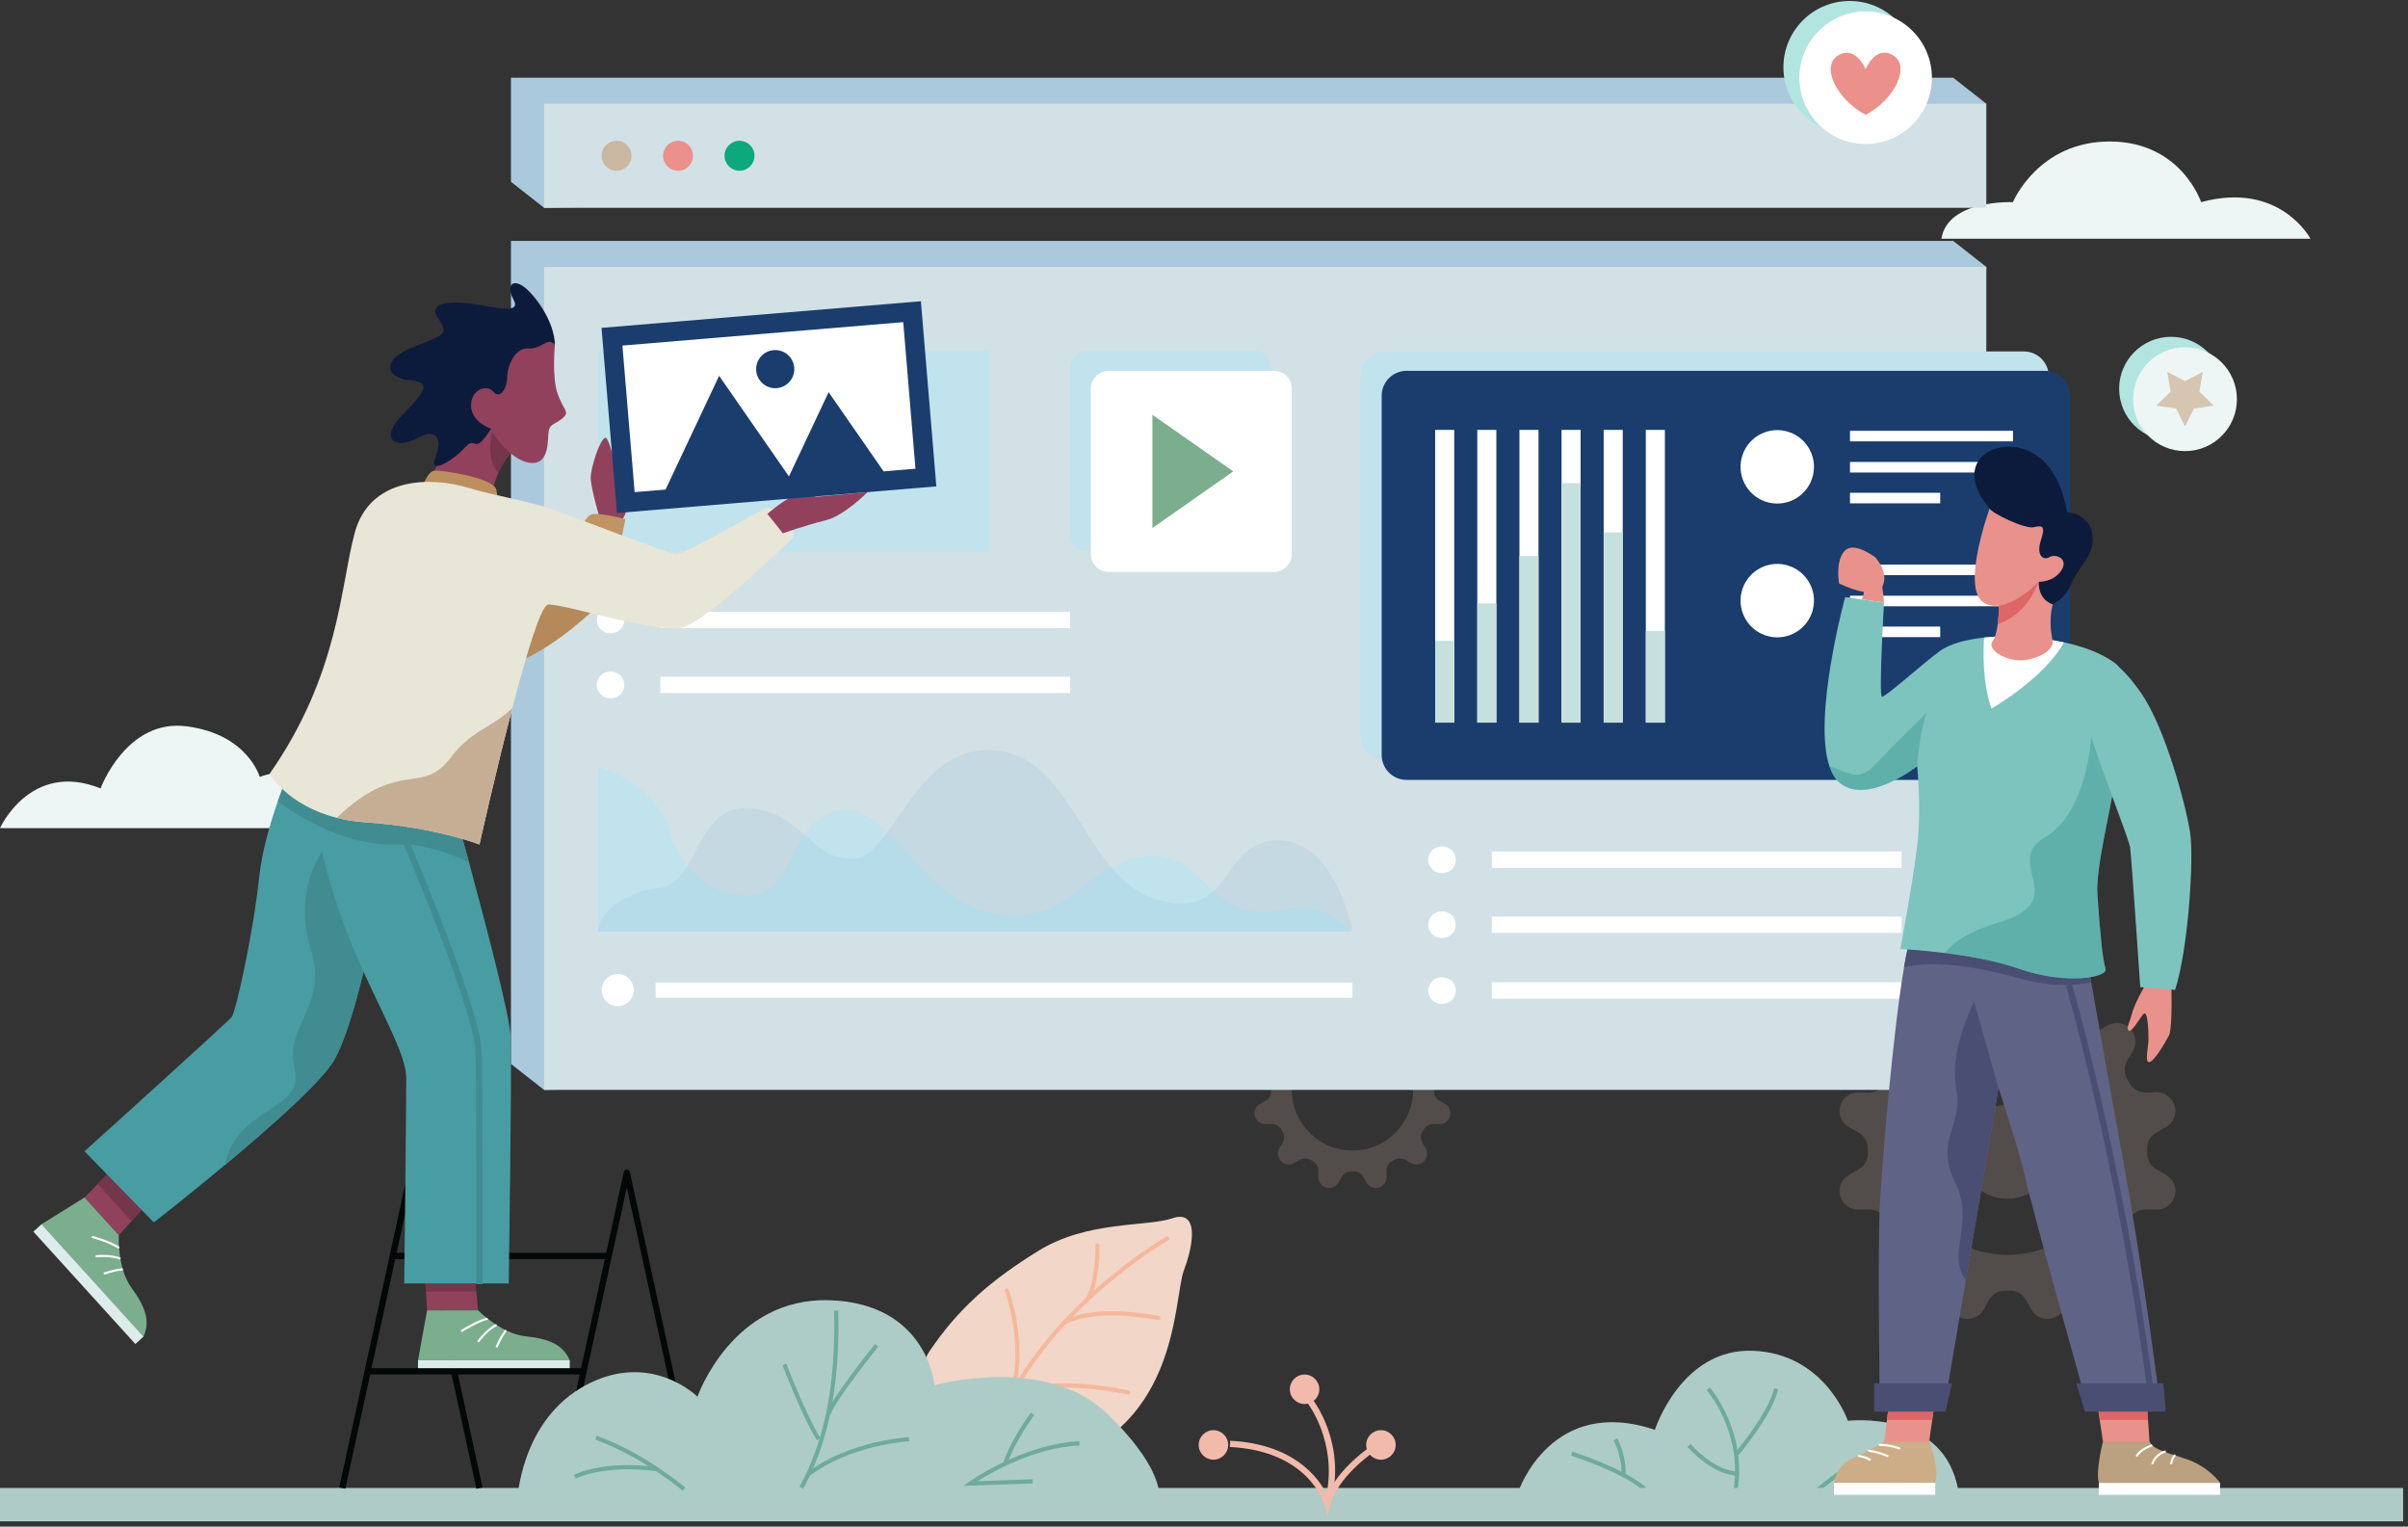 <svg width="325" height="206" xmlns="http://www.w3.org/2000/svg" fill="none">

 <rect width="100%" height="100%" fill="#333333" stroke="none"/>

 <g>
  <title>Layer 1</title>
  <g id="svg_1" opacity="0.4">
   <path id="svg_2" fill="#F4D7C9" d="m292.331,158.527l-1.262,-0.702c-0.798,-0.446 -1.292,-1.288 -1.279,-2.205c0.003,-0.102 0.003,-0.205 0.003,-0.308c0,-0.102 -0.003,-0.205 -0.003,-0.307c-0.013,-0.913 0.478,-1.759 1.279,-2.205l1.262,-0.702c0.997,-0.554 1.487,-1.714 1.196,-2.817c-0.003,-0.012 -0.007,-0.025 -0.013,-0.038c-0.295,-1.099 -1.304,-1.859 -2.442,-1.843l-1.445,0.023c-0.926,0.016 -1.772,-0.49 -2.221,-1.298c-0.09,-0.16 -0.183,-0.317 -0.272,-0.474c-0.478,-0.795 -0.494,-1.782 -0.016,-2.58l0.74,-1.231c0.586,-0.98 0.433,-2.23 -0.375,-3.037c-0.01,-0.01 -0.022,-0.023 -0.029,-0.029c-0.807,-0.808 -2.057,-0.962 -3.038,-0.375l-1.23,0.74c-0.798,0.478 -1.785,0.462 -2.58,-0.016c-0.157,-0.09 -0.314,-0.183 -0.474,-0.272c-0.808,-0.452 -1.314,-1.298 -1.298,-2.221l0.022,-1.445c0.02,-1.138 -0.74,-2.147 -1.842,-2.442c-0.013,-0.003 -0.026,-0.007 -0.039,-0.013c-1.102,-0.292 -2.265,0.199 -2.817,1.195l-0.701,1.263c-0.446,0.798 -1.289,1.291 -2.205,1.278c-0.103,-0.003 -0.205,-0.003 -0.308,-0.003c-0.102,0 -0.205,0.003 -0.307,0.003c-0.914,0.013 -1.76,-0.477 -2.205,-1.278l-0.702,-1.263c-0.554,-0.996 -1.714,-1.487 -2.817,-1.195c-0.013,0.003 -0.025,0.006 -0.038,0.013c-1.099,0.295 -1.859,1.304 -1.843,2.442l0.023,1.445c0.016,0.926 -0.491,1.772 -1.298,2.221c-0.16,0.089 -0.317,0.182 -0.474,0.272c-0.795,0.478 -1.782,0.494 -2.58,0.016l-1.231,-0.74c-0.98,-0.587 -2.23,-0.433 -3.038,0.375c-0.009,0.009 -0.022,0.022 -0.028,0.029c-0.808,0.807 -0.962,2.057 -0.375,3.037l0.74,1.231c0.477,0.798 0.461,1.785 -0.016,2.58c-0.09,0.157 -0.183,0.314 -0.273,0.474c-0.451,0.808 -1.297,1.314 -2.22,1.298l-1.446,-0.023c-1.137,-0.019 -2.147,0.741 -2.441,1.843c-0.004,0.013 -0.007,0.026 -0.013,0.038c-0.292,1.103 0.198,2.266 1.195,2.817l1.263,0.702c0.798,0.446 1.291,1.288 1.278,2.205c-0.003,0.102 -0.003,0.205 -0.003,0.307c0,0.103 0.003,0.206 0.003,0.308c0.013,0.913 -0.477,1.759 -1.278,2.205l-1.263,0.702c-0.997,0.554 -1.487,1.714 -1.195,2.816c0.003,0.013 0.006,0.026 0.013,0.039c0.294,1.099 1.304,1.859 2.441,1.843l1.446,-0.023c0.926,-0.016 1.772,0.49 2.22,1.298c0.09,0.16 0.183,0.317 0.273,0.474c0.477,0.795 0.493,1.782 0.016,2.58l-0.74,1.23c-0.587,0.981 -0.433,2.231 0.375,3.038c0.009,0.01 0.022,0.023 0.028,0.029c0.808,0.808 2.058,0.962 3.038,0.375l1.231,-0.74c0.798,-0.478 1.785,-0.462 2.58,0.016c0.157,0.09 0.314,0.183 0.474,0.272c0.807,0.452 1.314,1.298 1.298,2.221l-0.023,1.445c-0.019,1.138 0.74,2.147 1.843,2.442c0.013,0.003 0.025,0.007 0.038,0.013c1.103,0.292 2.266,-0.199 2.817,-1.195l0.702,-1.263c0.445,-0.798 1.288,-1.291 2.205,-1.279c0.102,0.004 0.205,0.004 0.307,0.004c0.103,0 0.205,-0.004 0.308,-0.004c0.913,-0.012 1.759,0.478 2.205,1.279l0.701,1.263c0.555,0.996 1.715,1.487 2.817,1.195c0.013,-0.003 0.026,-0.006 0.039,-0.013c1.099,-0.295 1.858,-1.304 1.842,-2.442l-0.022,-1.445c-0.016,-0.926 0.49,-1.772 1.298,-2.221c0.16,-0.089 0.317,-0.182 0.474,-0.272c0.795,-0.478 1.782,-0.494 2.58,-0.016l1.23,0.74c0.981,0.587 2.231,0.433 3.038,-0.375c0.01,-0.009 0.023,-0.022 0.029,-0.029c0.808,-0.807 0.961,-2.057 0.375,-3.038l-0.74,-1.23c-0.478,-0.798 -0.462,-1.785 0.016,-2.58c0.089,-0.157 0.182,-0.314 0.272,-0.474c0.452,-0.808 1.298,-1.314 2.221,-1.298l1.445,0.023c1.138,0.019 2.147,-0.741 2.442,-1.843c0.003,-0.013 0.006,-0.026 0.013,-0.039c0.291,-1.102 -0.199,-2.262 -1.196,-2.816zm-21.384,10.805c-7.742,0 -14.019,-6.274 -14.019,-14.02c0,-7.742 6.274,-14.019 14.019,-14.019c7.743,0 14.02,6.274 14.02,14.019c0,7.746 -6.277,14.02 -14.02,14.02z" opacity="0.4"/>
   <path id="svg_3" fill="#F4D7C9" d="m270.947,161.76c3.496,0 6.329,-2.834 6.329,-6.329c0,-3.496 -2.833,-6.329 -6.329,-6.329c-3.495,0 -6.329,2.833 -6.329,6.329c0,3.495 2.834,6.329 6.329,6.329z" opacity="0.4"/>
  </g>
  <path id="svg_4" fill="#ADCCC7" d="m204.966,201.177c0,0 4.412,-12.95 18.391,-8.239c0,0 3.531,-11.037 13.241,-10.668c9.71,0.368 12.802,9.45 12.802,9.45c0,0 13.046,-1.577 14.911,9.457l-59.345,0z"/>
  <path id="svg_5" fill="#6EAB9C" d="m234.514,201.108l-0.551,-0.09c1.256,-7.787 -3.576,-13.392 -3.624,-13.449l0.42,-0.369c0.051,0.058 5.053,5.852 3.755,13.908z"/>
  <path id="svg_6" fill="#6EAB9C" d="m234.668,196.34l-0.43,-0.359c0.045,-0.055 4.467,-5.342 5.22,-8.656l0.545,0.125c-0.782,3.442 -5.149,8.669 -5.335,8.89z"/>
  <path id="svg_7" fill="#6EAB9C" d="m234.431,199.134c-3.474,-0.189 -6.55,-3.769 -6.678,-3.919l0.426,-0.362c0.029,0.035 3.051,3.547 6.284,3.723l-0.032,0.558z"/>
  <path id="svg_8" fill="#6EAB9C" d="m245.371,201.388l-0.365,-0.423c0.25,-0.218 6.172,-5.304 9.258,-5.387l0.016,0.561c-2.891,0.077 -8.851,5.198 -8.909,5.249z"/>
  <path id="svg_9" fill="#6EAB9C" d="m256.904,200.4c-0.048,-0.003 -4.762,-0.288 -8.579,-1.275l0.141,-0.542c3.766,0.971 8.425,1.256 8.47,1.256l-0.032,0.561z"/>
  <path id="svg_10" fill="#6EAB9C" d="m221.774,201.095c-3.105,-2.583 -9.665,-4.647 -9.729,-4.669l0.167,-0.535c0.272,0.086 6.729,2.118 9.921,4.771l-0.359,0.433z"/>
  <path id="svg_11" fill="#6EAB9C" d="m219.416,199.067l-0.561,-0.016c0.077,-2.615 -1.061,-4.669 -1.074,-4.688l0.487,-0.276c0.055,0.09 1.231,2.205 1.148,4.98z"/>
  <g id="svg_12" opacity="0.4">
   <path id="svg_13" fill="#F4D7C9" d="m195.02,148.946l-0.737,-0.41c-0.468,-0.26 -0.753,-0.753 -0.747,-1.285c0,-0.061 0.003,-0.119 0.003,-0.18c0,-0.06 0,-0.118 -0.003,-0.179c-0.01,-0.532 0.279,-1.025 0.747,-1.285l0.737,-0.41c0.583,-0.324 0.868,-1 0.698,-1.644c-0.003,-0.007 -0.003,-0.016 -0.006,-0.023c-0.173,-0.64 -0.763,-1.086 -1.426,-1.073l-0.843,0.013c-0.541,0.009 -1.035,-0.285 -1.298,-0.757c-0.054,-0.092 -0.106,-0.185 -0.16,-0.275c-0.279,-0.465 -0.288,-1.042 -0.01,-1.506l0.433,-0.718c0.343,-0.571 0.253,-1.301 -0.218,-1.772c-0.006,-0.007 -0.013,-0.013 -0.019,-0.019c-0.471,-0.472 -1.202,-0.561 -1.772,-0.218l-0.718,0.432c-0.465,0.279 -1.042,0.269 -1.506,-0.009c-0.093,-0.055 -0.183,-0.106 -0.276,-0.161c-0.471,-0.262 -0.766,-0.756 -0.756,-1.297l0.013,-0.843c0.009,-0.664 -0.433,-1.253 -1.074,-1.426c-0.006,-0.003 -0.016,-0.003 -0.022,-0.007c-0.644,-0.17 -1.321,0.116 -1.644,0.699l-0.41,0.737c-0.26,0.468 -0.753,0.753 -1.285,0.747c-0.061,0 -0.119,-0.004 -0.18,-0.004c-0.061,0 -0.118,0 -0.179,0.004c-0.532,0.009 -1.026,-0.279 -1.285,-0.747l-0.41,-0.737c-0.324,-0.583 -1,-0.869 -1.644,-0.699c-0.007,0.004 -0.016,0.004 -0.023,0.007c-0.641,0.173 -1.086,0.759 -1.073,1.426l0.012,0.843c0.01,0.541 -0.285,1.035 -0.756,1.297c-0.093,0.055 -0.186,0.106 -0.275,0.161c-0.465,0.278 -1.042,0.288 -1.507,0.009l-0.717,-0.432c-0.571,-0.343 -1.301,-0.254 -1.772,0.218c-0.007,0.006 -0.013,0.012 -0.02,0.019c-0.471,0.471 -0.561,1.201 -0.218,1.772l0.433,0.718c0.279,0.464 0.269,1.041 -0.01,1.506c-0.054,0.093 -0.105,0.183 -0.16,0.275c-0.263,0.472 -0.756,0.766 -1.298,0.757l-0.843,-0.013c-0.663,-0.01 -1.252,0.433 -1.426,1.073c-0.003,0.007 -0.003,0.016 -0.006,0.023c-0.17,0.644 0.115,1.32 0.699,1.644l0.737,0.41c0.468,0.26 0.753,0.753 0.746,1.285c0,0.061 -0.003,0.119 -0.003,0.179c0,0.061 0,0.119 0.003,0.18c0.01,0.532 -0.278,1.025 -0.746,1.285l-0.737,0.41c-0.584,0.324 -0.869,1 -0.699,1.644c0.003,0.006 0.003,0.016 0.006,0.022c0.174,0.641 0.76,1.087 1.426,1.074l0.843,-0.013c0.542,-0.009 1.035,0.285 1.298,0.756c0.055,0.093 0.106,0.186 0.16,0.276c0.279,0.465 0.289,1.042 0.01,1.506l-0.433,0.718c-0.343,0.57 -0.253,1.301 0.218,1.772c0.007,0.007 0.013,0.013 0.02,0.019c0.471,0.471 1.201,0.561 1.772,0.218l0.717,-0.432c0.465,-0.279 1.042,-0.27 1.507,0.009c0.093,0.055 0.182,0.106 0.275,0.161c0.471,0.262 0.766,0.756 0.756,1.297l-0.012,0.843c-0.01,0.664 0.432,1.253 1.073,1.426c0.007,0.003 0.016,0.003 0.023,0.007c0.644,0.169 1.32,-0.116 1.644,-0.699l0.41,-0.737c0.259,-0.468 0.753,-0.753 1.285,-0.747c0.061,0 0.118,0.003 0.179,0.003c0.061,0 0.119,0 0.18,-0.003c0.532,-0.009 1.025,0.279 1.285,0.747l0.41,0.737c0.323,0.583 1,0.868 1.644,0.699c0.006,-0.004 0.016,-0.004 0.022,-0.007c0.641,-0.173 1.087,-0.759 1.074,-1.426l-0.013,-0.843c-0.01,-0.541 0.285,-1.035 0.756,-1.297c0.093,-0.055 0.186,-0.106 0.276,-0.161c0.464,-0.279 1.041,-0.288 1.506,-0.009l0.718,0.432c0.57,0.343 1.301,0.253 1.772,-0.218c0.006,-0.006 0.013,-0.012 0.019,-0.019c0.471,-0.471 0.561,-1.202 0.218,-1.772l-0.433,-0.718c-0.278,-0.464 -0.269,-1.041 0.01,-1.506c0.054,-0.093 0.106,-0.183 0.16,-0.276c0.263,-0.471 0.757,-0.765 1.298,-0.756l0.843,0.013c0.663,0.01 1.253,-0.433 1.426,-1.074c0.003,-0.006 0.003,-0.016 0.006,-0.022c0.17,-0.644 -0.115,-1.323 -0.698,-1.644zm-12.482,6.307c-4.518,0 -8.184,-3.663 -8.184,-8.185c0,-4.521 3.662,-8.184 8.184,-8.184c4.518,0 8.184,3.663 8.184,8.184c0,4.522 -3.662,8.185 -8.184,8.185z" opacity="0.4"/>
  </g>
  <path id="svg_14" fill="#EDF6F5" d="m59.682,111.749l-59.682,0c0,0 4.105,-9.158 13.578,-5.367c0,0 3.474,-9.473 11.684,-8.367c8.21,1.105 9.79,6.822 9.79,6.822c0,0 8.841,-3.509 17.369,3.599c-0.003,-0.003 6.944,-0.792 7.262,3.313z"/>
  <path id="svg_15" fill="#EDF6F5" d="m262.025,32.212l49.809,0c0,0 -4.115,-7.819 -14.757,-4.935c0,0 -2.695,-8.184 -12.347,-8.184c-9.649,0 -13.056,8.184 -13.056,8.184c0,0 -8.796,-0.394 -9.649,4.935z"/>
  <path id="svg_16" fill="#aac9dd" d="m263.619,143.559l-190.19,3.509l-4.467,-3.509l0,-111.051l194.657,0l4.468,3.509l-4.468,107.542z"/>
  <path id="svg_17" fill="#aac9dd" d="m263.619,24.528l-190.19,3.512l-4.467,-3.512l0,-14.039l194.657,0l4.468,3.509l-4.468,10.53z"/>
  <path id="svg_18" fill="#d2e1e6" d="m268.086,36.017l-194.657,0l0,111.05l194.657,0l0,-111.05z"/>
  <path id="svg_19" fill="#c1e3ed" d="m133.483,47.291l-52.792,0l0,27.175l52.792,0l0,-27.175z"/>
  <path id="svg_20" fill="white" d="m256.652,114.906l-55.31,0l0,2.208l55.31,0l0,-2.208z"/>
  <path id="svg_21" fill="white" d="m256.652,123.673l-55.31,0l0,2.208l55.31,0l0,-2.208z"/>
  <path id="svg_22" fill="white" d="m256.652,132.538l-55.31,0l0,2.208l55.31,0l0,-2.208z"/>
  <path id="svg_23" fill="white" d="m194.686,117.809l-0.125,0c-0.993,0 -1.797,-0.804 -1.797,-1.797c0,-0.994 0.804,-1.798 1.797,-1.798l0.125,0c0.994,0 1.798,0.804 1.798,1.798c0,0.993 -0.804,1.797 -1.798,1.797z"/>
  <path id="svg_24" fill="white" d="m194.686,126.573l-0.125,0c-0.993,0 -1.797,-0.804 -1.797,-1.798c0,-0.993 0.804,-1.797 1.797,-1.797l0.125,0c0.994,0 1.798,0.804 1.798,1.797c0,0.994 -0.804,1.798 -1.798,1.798z"/>
  <path id="svg_25" fill="white" d="m194.686,135.467l-0.125,0c-0.993,0 -1.797,-0.805 -1.797,-1.798c0,-0.994 0.804,-1.798 1.797,-1.798l0.125,0c0.994,0 1.798,0.804 1.798,1.798c0,0.993 -0.804,1.798 -1.798,1.798z"/>
  <path id="svg_26" fill="white" d="m144.43,82.553l-55.311,0l0,2.208l55.311,0l0,-2.208z"/>
  <path id="svg_27" fill="white" d="m144.43,91.316l-55.311,0l0,2.208l55.311,0l0,-2.208z"/>
  <path id="svg_28" fill="white" d="m82.468,85.453l-0.125,0c-0.993,0 -1.798,-0.804 -1.798,-1.798c0,-0.993 0.804,-1.798 1.798,-1.798l0.125,0c0.993,0 1.798,0.804 1.798,1.798c0,0.993 -0.804,1.798 -1.798,1.798z"/>
  <path id="svg_29" fill="white" d="m82.466,94.217l-0.125,0c-0.993,0 -1.798,-0.804 -1.798,-1.798c0,-0.993 0.804,-1.798 1.798,-1.798l0.125,0c0.993,0 1.798,0.804 1.798,1.798c0,0.993 -0.804,1.798 -1.798,1.798z"/>
  <path id="svg_30" fill="#d2e1e6" d="m268.086,13.998l-194.657,0l0,14.042l194.657,0l0,-14.042z"/>
  <path id="svg_31" fill="#0da87b" d="m101.832,21.019c0,1.115 -0.903,2.022 -2.022,2.022c-1.118,0 -2.022,-0.904 -2.022,-2.022c0,-1.118 0.904,-2.022 2.022,-2.022c1.119,0 2.022,0.907 2.022,2.022z"/>
  <path id="svg_32" fill="#EB908B" d="m91.512,23.041c1.117,0 2.022,-0.905 2.022,-2.022c0,-1.117 -0.905,-2.022 -2.022,-2.022c-1.117,0 -2.022,0.905 -2.022,2.022c0,1.117 0.905,2.022 2.022,2.022z"/>
  <path id="svg_33" fill="#c9b7a1" d="m83.215,23.041c1.117,0 2.022,-0.905 2.022,-2.022c0,-1.117 -0.905,-2.022 -2.022,-2.022c-1.117,0 -2.022,0.905 -2.022,2.022c0,1.117 0.905,2.022 2.022,2.022z"/>
  <path id="svg_34" fill="#c1e3ed" d="m273.156,102.617l-86.184,0c-1.852,0 -3.355,-1.503 -3.355,-3.355l0,-48.485c0,-1.852 1.503,-3.355 3.355,-3.355l86.184,0c1.852,0 3.355,1.503 3.355,3.355l0,48.485c0,1.855 -1.503,3.355 -3.355,3.355z"/>
  <path id="svg_35" fill="#1a3d6e" d="m276.02,105.235l-86.183,0c-1.853,0 -3.356,-1.503 -3.356,-3.355l0,-48.485c0,-1.852 1.503,-3.355 3.356,-3.355l86.183,0c1.852,0 3.355,1.503 3.355,3.355l0,48.485c-0.003,1.852 -1.503,3.355 -3.355,3.355z"/>
  <path id="svg_36" fill="white" d="m224.703,58.009l-2.573,0l0,39.499l2.573,0l0,-39.499z"/>
  <path id="svg_37" fill="white" d="m219.016,58.009l-2.574,0l0,39.499l2.574,0l0,-39.499z"/>
  <path id="svg_38" fill="white" d="m213.331,58.009l-2.573,0l0,39.499l2.573,0l0,-39.499z"/>
  <path id="svg_39" fill="white" d="m207.646,58.009l-2.573,0l0,39.499l2.573,0l0,-39.499z"/>
  <path id="svg_40" fill="white" d="m201.958,58.009l-2.573,0l0,39.499l2.573,0l0,-39.499z"/>
  <path id="svg_41" fill="white" d="m196.272,58.008l-2.573,0l0,39.499l2.573,0l0,-39.499z"/>
  <path id="svg_42" fill="#C6E0DD" d="m224.704,85.14l-2.573,0l0,12.373l2.573,0l0,-12.373z"/>
  <path id="svg_43" fill="#C6E0DD" d="m219.017,71.837l-2.574,0l0,25.672l2.574,0l0,-25.672z"/>
  <path id="svg_44" fill="#C6E0DD" d="m213.333,65.188l-2.573,0l0,32.321l2.573,0l0,-32.321z"/>
  <path id="svg_45" fill="#C6E0DD" d="m207.646,75.023l-2.573,0l0,22.486l2.573,0l0,-22.486z"/>
  <path id="svg_46" fill="#C6E0DD" d="m201.959,81.424l-2.573,0l0,16.084l2.573,0l0,-16.084z"/>
  <path id="svg_47" fill="#C6E0DD" d="m196.273,86.481l-2.573,0l0,11.027l2.573,0l0,-11.027z"/>
  <path id="svg_48" fill="white" d="m244.694,64.132c0.628,-2.663 -1.021,-5.331 -3.683,-5.96c-2.663,-0.629 -5.332,1.02 -5.96,3.683c-0.629,2.663 1.02,5.331 3.683,5.96c2.662,0.629 5.331,-1.02 5.96,-3.683z"/>
  <path id="svg_49" fill="white" d="m271.688,58.131l-22.002,0l0,1.423l22.002,0l0,-1.423z"/>
  <path id="svg_50" fill="white" d="m271.688,62.336l-22.002,0l0,1.423l22.002,0l0,-1.423z"/>
  <path id="svg_51" fill="white" d="m261.863,66.498l-12.177,0l0,1.423l12.177,0l0,-1.423z"/>
  <path id="svg_52" fill="white" d="m244.693,82.187c0.628,-2.663 -1.021,-5.331 -3.683,-5.96c-2.663,-0.629 -5.332,1.02 -5.96,3.683c-0.629,2.663 1.02,5.331 3.683,5.96c2.662,0.629 5.331,-1.02 5.96,-3.683z"/>
  <path id="svg_53" fill="white" d="m271.688,76.186l-22.002,0l0,1.423l22.002,0l0,-1.423z"/>
  <path id="svg_54" fill="white" d="m271.688,80.386l-22.002,0l0,1.423l22.002,0l0,-1.423z"/>
  <path id="svg_55" fill="white" d="m261.863,84.549l-12.177,0l0,1.423l12.177,0l0,-1.423z"/>
  <path id="svg_56" fill="#AECBC7" d="m324.341,200.783l-324.341,0l0,4.505l324.341,0l0,-4.505z"/>
  <path id="svg_57" fill="#0C1B3C" d="m270.376,72.981l-1.84,-4.371c0,0 -3.403,-3.589 -1.471,-6.486c1.933,-2.9 10.124,-3.589 11.918,6.992c0,0 2.897,0.093 3.403,2.897c0.507,2.807 -2.025,4.647 -2.807,6.717c-0.782,2.07 -2.531,2.807 -2.531,2.807l-3.266,0.506l-3.406,-9.062z"/>
  <path id="svg_58" fill="#E9928B" d="m290.204,131.823c0,0 -1.932,3.083 -2.394,4.74c-0.461,1.657 -0.874,2.163 -0.506,2.483c0.369,0.324 1.288,-1.333 1.932,-2.163c0.645,-0.83 0.737,2.208 0.737,3.314c0,1.105 -0.531,3.083 0.068,3.127c0.599,0.045 2.14,-2.531 2.692,-3.589c0.551,-1.057 0.304,-7.912 0.304,-7.912l-2.833,0l0,0z"/>
  <path id="svg_59" fill="#bca180" d="m285.213,193.497l-1.382,1.035c0,0 -1.035,4.003 -0.551,5.554l16.356,0c0,0 -1.586,-2.279 -4.832,-3.295c-3.243,-1.019 -4.211,-1.362 -4.692,-2.259c-0.484,-0.897 -4.899,-1.035 -4.899,-1.035z"/>
  <path id="svg_60" fill="#ccad88" d="m259.196,192.946l1.173,1.587c0,0 1.448,3.518 0.826,5.553l-13.664,0c0,0 0.209,-2.278 2.484,-3.294c2.278,-1.019 4.278,-2.259 4.278,-2.259l4.903,-1.587z"/>
  <path id="svg_61" fill="white" d="m299.636,200.089l-16.356,0l0,1.621l16.356,0l0,-1.621z"/>
  <path id="svg_62" fill="white" d="m261.197,200.089l-13.664,0l0,1.621l13.664,0l0,-1.621z"/>
  <path id="svg_63" fill="#E9928B" d="m290.113,194.533l-6.281,0l-0.436,-2.932l-0.458,-3.073l6.691,-0.965l0.282,4.038l0.202,2.932z"/>
  <path id="svg_64" fill="#E9928B" d="m261.197,188.668l-0.414,2.932l-0.416,2.932l-6.073,0l0.381,-2.932l0.378,-2.932l6.144,0z"/>
  <path id="svg_65" fill="#DE6667" d="m255.055,188.668l6.143,0l-0.413,2.932l-6.108,0l0.378,-2.932z"/>
  <path id="svg_66" fill="#DE6667" d="m289.911,191.601l-6.515,0l-0.458,-3.073l6.691,-0.965l0.282,4.038z"/>
  <path id="svg_67" fill="#5F6386" d="m291.633,190.117l-9.8,0c0,0 -7.591,-27.053 -8.418,-30.921c-0.827,-3.861 -3.682,-12.376 -3.682,-12.376l-7.361,43.294l-8.643,0c0,0 -0.362,-20.843 0,-27.745c0.289,-5.512 1.756,-23.086 3.25,-31.838c0.378,-2.208 0.756,-3.852 1.115,-4.601c1.794,-3.727 23.739,4.278 23.739,4.278c0,0 0.151,0.849 0.41,2.323c0.84,4.749 2.827,15.962 4.653,25.973c2.388,13.116 4.737,31.613 4.737,31.613z"/>
  <path id="svg_68" fill="#4A4E73" d="m269.732,146.823l-3.291,-11.639c0,0 -3.381,6.441 -2.417,11.639c0.968,5.197 -2.957,7.11 -0.173,12.651c2.785,5.544 -1.224,9.774 1.478,13.238l4.403,-25.889z"/>
  <path id="svg_69" fill="#4A4E73" d="m282.242,132.537c-2.593,0.558 -5.781,0.558 -9.646,-0.516c-8.768,-2.432 -13.402,-2.073 -15.622,-1.487c0.378,-2.208 0.756,-3.852 1.115,-4.601c1.794,-3.727 23.739,4.278 23.739,4.278c0,0 0.154,0.852 0.414,2.326z"/>
  <path id="svg_70" fill="#E9928B" d="m248.223,78.729c0,0 -0.552,-2.862 0.689,-4.339c1.24,-1.477 4.198,0.82 4.198,0.82c0,0 1.916,2.061 0.929,3.996c-0.987,1.939 -5.816,-0.477 -5.816,-0.477z"/>
  <path id="svg_71" fill="#7DC4BE" d="m286.001,102.52c-1.202,6.967 -3.173,14.722 -2.926,18.17c0.458,6.441 0.737,8.835 1.106,10.03c0.365,1.199 -5.429,2.208 -11.687,0c-3.016,-1.067 -6.848,-1.724 -10.002,-2.121c-3.393,-0.423 -6.008,-0.545 -6.008,-0.545c0,0 1.749,-9.296 2.301,-14.174c0.554,-4.877 -0.032,-10.488 -0.032,-10.488c0,0 -0.004,0.003 -0.01,0.01c-0.269,0.208 -7.114,5.441 -10.636,2.05c-0.509,-0.49 -0.894,-1.172 -1.179,-1.996c-2.311,-6.701 2.105,-22.884 2.105,-22.884l5.246,0.737c0,0 -0.737,12.607 -0.276,12.7c0.459,0.093 5.429,-4.416 7.823,-6.166c1.339,-0.981 3.595,-1.557 5.973,-1.814c1.865,-0.196 3.804,-0.192 5.435,-0.029c0,0 2.419,0.054 5.329,0.679c2.32,0.494 4.948,1.349 6.909,2.817c2.045,1.538 1.577,6.983 0.529,13.023z"/>
  <g id="svg_72" opacity="0.65">
   <path id="svg_73" fill="#379690" d="m284.177,130.721c0.365,1.198 -5.429,2.208 -11.687,0c-3.016,-1.067 -6.848,-1.724 -10.002,-2.122c1.157,-1.442 3.134,-2.903 7.243,-4.117c10.075,-2.984 0.458,-8.111 6.239,-11.469c5.781,-3.356 6.271,-13.626 6.271,-13.626l3.756,3.131c-1.202,6.966 -3.173,14.721 -2.926,18.169c0.462,6.445 0.737,8.835 1.106,10.034z" opacity="0.65"/>
  </g>
  <path id="svg_74" fill="white" d="m278.557,86.68c-2.551,4.772 -9.777,8.944 -9.777,8.944c-1.247,-3.605 -1.109,-7.893 -0.987,-9.598c1.865,-0.195 3.804,-0.192 5.435,-0.029c0,0.003 2.419,0.058 5.329,0.683z"/>
  <path id="svg_75" fill="#7DC4BE" d="m281.971,89.129c1.259,-1.4 3.864,-0.183 7.085,4.509c3.221,4.691 5.98,15.09 6.534,18.68c0.551,3.589 -0.276,15.92 -2.025,21.255l-4.701,-0.368c0,0 -1.189,-17.667 -1.372,-18.862c-0.183,-1.195 -3.958,-10.675 -5.521,-15.827c-1.564,-5.153 -1.657,-7.547 0,-9.386z"/>
  <path id="svg_76" fill="#E9928B" d="m277.044,86.691c0,0.692 -1.012,1.884 -3.496,2.346c-2.483,0.458 -5.521,-1.333 -4.601,-2.532c0.342,-0.449 0.554,-1.339 0.679,-2.282c0.211,-1.573 0.195,-3.285 0.195,-3.285c0,0 5.381,-5.015 5.336,-2.439c-0.048,2.576 1.884,3.038 1.884,3.038c-0.637,2.852 0.003,4.464 0.003,5.153z"/>
  <path id="svg_77" fill="#DE6667" d="m275.16,78.499c-1.435,3.618 -3.691,5.118 -5.534,5.723c0.211,-1.573 0.195,-3.285 0.195,-3.285c0,0 5.384,-5.012 5.339,-2.439z"/>
  <path id="svg_78" fill="#E9928B" d="m254.272,81.306c0,0 -0.182,-3.877 -1.32,-5.195c-1.141,-1.317 -2.096,-1.077 -1.9,0c0.199,1.077 1.067,2.967 0.224,4.759l2.996,0.436z"/>
  <path id="svg_79" fill="#4A4E73" d="m252.931,186.672l0,3.81l9.649,0l0.874,-3.81l-10.523,0z"/>
  <path id="svg_80" fill="#4A4E73" d="m281.39,190.482l10.911,0l-0.317,-3.81l-11.748,0l1.154,3.81z"/>
  <path id="svg_81" fill="white" d="m288.503,196.565l-0.266,-0.09c0.013,-0.038 0.324,-0.91 2.183,-1.592l0.096,0.263c-1.711,0.628 -2.01,1.41 -2.013,1.419z"/>
  <path id="svg_82" fill="white" d="m290.606,197.616l-0.269,-0.071c0.016,-0.057 0.388,-1.41 1.929,-1.836l0.074,0.269c-1.385,0.382 -1.721,1.586 -1.734,1.638z"/>
  <path id="svg_83" fill="white" d="m293.166,197.593l-0.278,-0.026c0.003,-0.032 0.077,-0.817 0.586,-1.349l0.202,0.192c-0.439,0.461 -0.51,1.176 -0.51,1.183z"/>
  <path id="svg_84" fill="white" d="m256.411,195.613c-1.404,-0.542 -2.83,-0.507 -2.843,-0.507l-0.009,-0.278c0.064,-0.004 1.496,-0.039 2.951,0.525l-0.099,0.26z"/>
  <path id="svg_85" fill="white" d="m254.798,196.645c-1.515,-0.67 -2.659,-0.747 -2.669,-0.75l0.016,-0.279c0.048,0.003 1.198,0.08 2.765,0.773l-0.112,0.256z"/>
  <path id="svg_86" fill="white" d="m252.359,197.147c-0.429,-0.387 -1.592,-0.567 -1.605,-0.567l0.042,-0.275c0.051,0.006 1.256,0.195 1.749,0.637l-0.186,0.205z"/>
  <g id="svg_87" opacity="0.65">
   <path id="svg_88" fill="#379690" d="m260.035,96.185c-0.971,2.519 -1.288,7.207 -1.288,7.207c0,0 -0.004,0.003 -0.01,0.009c-0.269,0.209 -7.114,5.442 -10.636,2.051c-0.509,-0.49 -0.894,-1.173 -1.179,-1.996c1.948,0.269 3.615,2.32 5.922,-0.061c3.583,-3.705 7.191,-7.21 7.191,-7.21z" opacity="0.65"/>
  </g>
  <path id="svg_89" fill="#E9928B" d="m268.536,68.609c0,0 -3.82,10.489 -0.919,12.607c2.9,2.115 7.546,-2.714 7.546,-2.714c0,0 1.977,0.093 3.038,-1.519c1.058,-1.609 -0.782,-2.317 -1.609,-1.801c-0.826,0.513 -1.794,-0.269 -1.15,-2.246c0.644,-1.977 0.276,-2.07 -0.968,-1.794c-1.246,0.272 -5.8,-1.98 -5.938,-2.532z"/>
  <path id="svg_90" fill="#4A4E73" d="m289.699,186.726c-4.063,-30.353 -10.796,-53.481 -10.863,-53.712l0.804,-0.237c0.068,0.231 6.82,23.422 10.889,53.837l-0.83,0.112z"/>
  <path id="svg_91" fill="#91415C" d="m81.029,70.219c0,0 -1.304,-4.352 -1.304,-5.746c0,-1.394 1.275,-5.31 1.987,-5.396c0.712,-0.086 2.102,7.572 2.714,8.617c0.609,1.045 -0.522,2.525 -0.522,2.525l-2.874,0z"/>
  <path id="svg_92" fill="#91415C" d="m16.036,166.684l-4.627,-5.099l1.775,-1.82l3.592,-3.682l4.432,4.881l-3.461,3.826l-1.711,1.894z"/>
  <path id="svg_93" fill="#75354A" d="m17.747,164.79l-4.563,-5.025l3.592,-3.682l4.432,4.881l-3.461,3.826z"/>
  <path id="svg_94" fill="#7bae8d" d="m11.408,161.585l4.627,5.095c0,0 -0.253,4.406 1.721,7.105c1.977,2.698 2.506,4.582 1.602,6.582l-13.764,-15.161l5.813,-3.621z"/>
  <path id="svg_95" fill="white" d="m15.989,168.508c-1.07,-0.776 -3.586,-1.475 -3.612,-1.481l0.074,-0.269c0.106,0.029 2.589,0.718 3.701,1.522l-0.163,0.228z"/>
  <path id="svg_96" fill="white" d="m16.195,169.981c-1.272,-0.535 -3.256,-0.32 -3.275,-0.317l-0.032,-0.279c0.083,-0.01 2.08,-0.224 3.416,0.34l-0.109,0.256z"/>
  <path id="svg_97" fill="white" d="m14.066,172.01l-0.102,-0.26c0.054,-0.022 1.355,-0.525 2.605,-0.605l0.016,0.278c-1.202,0.077 -2.506,0.584 -2.519,0.587z"/>
  <path id="svg_98" fill="#DCECEB" d="m5.606,165.198l-1.101,0.999l13.765,15.162l1.101,-1l-13.765,-15.161z"/>
  <path id="svg_99" fill="#489DA2" d="m51.172,121.316c0,0 -0.086,0.477 -0.247,1.295c-0.336,1.736 -1.003,5.015 -1.859,8.527c-1.106,4.515 -2.528,9.418 -3.99,11.94c-1.692,2.916 -8.655,9.069 -14.699,14.11c-5.14,4.284 -9.614,7.764 -9.614,7.764l-9.357,-9.6c0,0 19.362,-17.452 19.884,-18.148c0.522,-0.698 2.82,-10.838 3.692,-18.846c0.378,-3.467 1.439,-7.162 2.522,-10.238c1.416,-4.029 2.871,-6.996 2.871,-6.996l9.053,3.307l0.09,0.849l0.878,8.512l0.775,7.524z"/>
  <path id="svg_100" fill="#408C91" d="m50.926,122.61c-0.337,1.737 -1.003,5.015 -1.859,8.527c-1.106,4.516 -2.528,9.419 -3.99,11.94c-1.692,2.917 -8.655,9.069 -14.699,14.11c1.448,-7.88 10.771,-7.172 9.389,-12.933c-1.436,-6.006 4.57,-8.358 2.176,-16.19c-2.394,-7.835 1.48,-13.055 1.48,-13.055c0,0 3.512,3.506 7.502,7.601z"/>
  <path id="svg_101" fill="#91415C" d="m69.984,60.035c0,0 -1.583,1.218 -2.714,3.746c-0.442,0.987 -0.814,2.173 -0.997,3.563c-0.654,4.961 -9.271,-0.391 -9.271,-0.391l4.179,-8.748l3.422,-1.827l2.666,1.814l2.714,1.843z"/>
  <path id="svg_102" fill="#bc8f5e" d="m57.005,65.714c0,0 0.683,-2.128 1.647,-2.208c0.965,-0.077 8.015,0.952 8.341,2.589c0.327,1.641 0,2.685 0,2.685l-9.989,-3.067z"/>
  <path id="svg_103" fill="#c19464" d="m83.728,73.266l0.695,-3.221c0,0 -3.221,-0.836 -4.438,-0.679c-1.218,0.157 -2.349,3.9 -2.349,3.9l6.092,0z"/>
  <path id="svg_104" fill="#b5895a" d="m65.623,90.065c0,0 4.512,1.211 14.049,-7.354c9.537,-8.566 -7.912,-5.182 -7.912,-5.182l-6.137,12.536z"/>
  <path id="svg_105" fill="#040707" d="m82.077,169.057l-29.065,0l0,0.839l29.065,0l0,-0.839z"/>
  <path id="svg_106" fill="#040707" d="m64.305,200.887l-8.848,-40.682l-8.848,40.682l-0.82,-0.179l9.258,-42.566c0.042,-0.193 0.211,-0.33 0.41,-0.33c0.199,0 0.368,0.137 0.41,0.33l9.258,42.566l-0.82,0.179z"/>
  <path id="svg_107" fill="#91415C" d="m64.527,176.815l-6.883,0l-0.154,-2.538l-0.311,-5.133l6.589,0l0.509,5.133l0.25,2.538z"/>
  <path id="svg_108" fill="#75354A" d="m64.277,174.277l-6.787,0l-0.311,-5.133l6.589,0l0.509,5.133z"/>
  <path id="svg_109" fill="#7bae8d" d="m57.643,176.815l6.883,0c0,0 3.092,3.151 6.419,3.5c3.326,0.349 5.076,1.224 5.951,3.236l-20.477,0l1.224,-6.736z"/>
  <path id="svg_110" fill="white" d="m62.325,179.754l-0.151,-0.237c0.093,-0.058 2.272,-1.435 3.615,-1.714l0.058,0.272c-1.288,0.273 -3.499,1.666 -3.522,1.679z"/>
  <path id="svg_111" fill="white" d="m64.643,181.125l-0.228,-0.163c0.048,-0.067 1.231,-1.689 2.548,-2.301l0.118,0.253c-1.253,0.58 -2.429,2.195 -2.439,2.211z"/>
  <path id="svg_112" fill="white" d="m67.15,181.853l-0.263,-0.099c0.022,-0.055 0.522,-1.359 1.301,-2.333l0.218,0.176c-0.75,0.936 -1.253,2.243 -1.256,2.256z"/>
  <path id="svg_113" fill="#DCECEB" d="m76.896,183.554l-20.477,0l0,1.487l20.477,0l0,-1.487z"/>
  <path id="svg_114" fill="#040707" d="m93.455,200.887l-8.851,-40.682l-8.851,40.682l-0.82,-0.179l9.258,-42.566c0.042,-0.193 0.211,-0.33 0.41,-0.33c0.199,0 0.368,0.137 0.41,0.33l9.258,42.566l-0.814,0.179z"/>
  <path id="svg_115" fill="#040707" d="m78.77,184.621l-29.145,0l0,0.84l29.145,0l0,-0.84z"/>
  <path id="svg_116" fill="#489DA2" d="m68.657,173.182l-14.1,0c0,0 0.276,-23.493 0.276,-27.672c0,-2.97 -2.817,-7.876 -5.762,-14.375c-1.195,-2.641 -2.41,-5.544 -3.467,-8.691c-1.474,-4.393 -2.355,-8.175 -2.881,-11.126c-0.775,-4.355 -0.775,-6.893 -0.775,-6.893l7.575,0.849l11.053,1.24c0,0 1.211,4.281 2.714,9.809c2.397,8.829 5.534,20.833 5.64,23.618c0.173,4.528 -0.272,33.241 -0.272,33.241z"/>
  <path id="svg_117" fill="#408C91" d="m63.288,116.327c-3.057,-1.289 -6.204,-2.522 -9.332,-2.365c-1.211,0.061 -2.407,-0.007 -3.563,-0.173c-2.846,-0.401 -5.48,-1.381 -7.678,-2.468c-2.301,-1.134 -4.124,-2.387 -5.214,-3.204c1.416,-4.028 2.871,-6.996 2.871,-6.996l9.053,3.307l0.09,0.849l11.053,1.241c0.006,0 1.218,4.281 2.721,9.809z"/>
  <path id="svg_118" fill="#e8e6d7" d="m107.144,72.44c0,0 -11.751,11.492 -15.145,12.274c-3.394,0.782 -15.93,-3.265 -18.019,-3.134c-0.945,0.061 -2.939,6.701 -4.829,13.956c-2.291,8.768 -4.441,18.426 -4.441,18.426c0,0 -5.874,-2.349 -15.408,-3.002c-1.404,-0.096 -2.673,-0.305 -3.817,-0.593c-6.64,-1.663 -9.107,-5.935 -9.107,-5.935c9.402,-13.45 9.53,-25.201 11.492,-32.51c1.958,-7.313 9.793,-7.835 15.667,-6.005c2.602,0.811 8.226,1.827 10.838,2.743c2.612,0.913 16.061,6.137 16.974,6.137c0.913,0 12.011,-6.268 12.011,-6.268c3.521,-0.006 3.784,3.913 3.784,3.913z"/>
  <path id="svg_119" fill="#91415C" d="m103.574,69.344c0,0 2.263,-2 4.179,-2.782c1.916,-0.782 4.525,-2.391 4.525,-1.545c0,0.846 -2.349,2.045 -2.349,2.045l7.159,-0.65c0,0 -3.157,3.198 -5.679,3.807c-2.525,0.609 -5.745,1.74 -5.745,1.74l-2.09,-2.615z"/>
  <path id="svg_120" fill="#1a3d6e" d="m124.291,40.648l-43.106,3.595l2.083,24.982l43.107,-3.595l-2.084,-24.982z"/>
  <path id="svg_121" fill="white" d="m121.908,43.468l-37.902,3.161l1.649,19.776l37.902,-3.161l-1.649,-19.776z"/>
  <path id="svg_122" fill="#1a3d6e" d="m89.685,66.359l7.374,-15.645l9.861,14.206l-17.234,1.439z"/>
  <path id="svg_123" fill="#1a3d6e" d="m106.137,65.018l5.701,-12.1l7.626,10.988l-13.327,1.112z"/>
  <path id="svg_124" fill="#1a3d6e" d="m104.755,52.38c1.419,-0.07 2.514,-1.277 2.444,-2.697c-0.07,-1.419 -1.278,-2.514 -2.697,-2.444c-1.42,0.07 -2.514,1.277 -2.444,2.697c0.07,1.419 1.278,2.514 2.697,2.443z"/>
  <path id="svg_125" fill="#408C91" d="m65.135,173.287l-0.84,0c0,-0.253 0.032,-25.226 -0.112,-31.244c-0.144,-5.942 -10.508,-30.046 -10.61,-30.29l0.769,-0.333c0.429,0.997 10.533,24.496 10.681,30.6c0.147,6.031 0.112,31.014 0.112,31.267z"/>
  <path id="svg_126" fill="#c6ae95" d="m69.151,95.531c-2.291,8.768 -4.441,18.426 -4.441,18.426c0,0 -5.874,-2.348 -15.408,-3.002c-1.404,-0.096 -2.673,-0.305 -3.817,-0.593c0.218,-0.244 0.455,-0.481 0.715,-0.711c7.864,-7.05 10.806,-2.349 14.654,-7.441c2.874,-3.808 5.666,-4.019 8.297,-6.679z"/>
  <path id="svg_127" fill="#0C1B3C" d="m73.454,48.021l1.436,-1.503c0,0 0.131,-2.676 -2.567,-6.159c-2.698,-3.483 -4.265,-2.176 -3.047,0c1.218,2.176 -2.439,1.045 -5.701,0.609c-3.262,-0.436 -5.96,0.026 -4.352,2.147c1.612,2.118 0.218,2.205 -3.788,3.861c-4.006,1.657 -3.394,4.092 0,4.352c3.394,0.26 1.134,2.262 -1.477,5.047c-2.615,2.785 -0.612,4.352 2.263,2.785c2.871,-1.567 3.483,0.173 2.525,2.612c-0.958,2.439 2.439,0.349 4.003,-1.394c1.567,-1.74 1.131,1.304 3.525,-2.525c2.397,-3.823 7.181,-9.832 7.181,-9.832z"/>
  <path id="svg_128" fill="#75354A" d="m69.984,60.035c0,0 -1.583,1.218 -2.714,3.746c-1.907,-2.025 -0.811,-5.505 -0.811,-5.505l0.811,-0.086l2.714,1.846z"/>
  <path id="svg_129" fill="#91415C" d="m74.893,46.521c0,0 -0.436,4.419 0.391,6.681c0.827,2.262 1.653,2.349 0.654,3.221c-1,0.872 -1.654,0.695 -1.871,1.698c-0.218,1 0.218,4.438 -2.307,4.352c-2.525,-0.086 -5.223,-3.698 -5.483,-4.615c0,0 -2.653,-0.872 -2.698,-3.089c-0.045,-2.221 2.134,-2.961 3.003,-1.916c0.872,1.045 1.827,-0.304 1.871,-1.958c0.045,-1.653 1.089,-4.002 2.871,-3.874c1.785,0.131 2.612,-1.653 3.57,-0.5z"/>
  <path id="svg_130" fill="#F2BAAB" d="m179.146,204.57l0.417,-1.512c2.268,-8.223 -2.26,-14.043 -2.455,-14.289l-0.657,0.522c0.042,0.054 3.986,5.143 2.596,12.293c-1.138,-2.244 -4.471,-6.743 -13.014,-7.172l-0.042,0.839c10.758,0.539 12.742,7.727 12.761,7.797l0.394,1.522z"/>
  <path id="svg_131" fill="#F2BAAB" d="m161.783,194.976c0,1.1 0.891,1.99 1.99,1.99c1.099,0 1.99,-0.89 1.99,-1.99c0,-1.099 -0.891,-1.99 -1.99,-1.99c-1.099,0 -1.99,0.891 -1.99,1.99z"/>
  <path id="svg_132" fill="#F2BAAB" d="m184.39,194.976c0,1.1 0.891,1.99 1.99,1.99c1.099,0 1.99,-0.89 1.99,-1.99c0,-1.099 -0.891,-1.99 -1.99,-1.99c-1.099,0 -1.99,0.891 -1.99,1.99z"/>
  <path id="svg_133" fill="#F2BAAB" d="m174.084,187.465c0,1.099 0.891,1.99 1.99,1.99c1.099,0 1.99,-0.891 1.99,-1.99c0,-1.1 -0.891,-1.99 -1.99,-1.99c-1.099,0 -1.99,0.89 -1.99,1.99z"/>
  <path id="svg_134" fill="#F2BAAB" d="m179.566,203.055c0.974,-3.717 5.476,-6.867 5.521,-6.899l-0.477,-0.689c-0.196,0.134 -4.801,3.358 -5.855,7.377l0.811,0.211z"/>
  <path id="svg_135" fill="#F2D6C8" d="m125.499,182.264c3.782,-5.579 8.015,-9.386 14.658,-13.485c6.64,-4.099 14.629,-3.211 18.067,-4.384c3.436,-1.176 3.035,3.112 1.564,7.015c-1.471,3.903 -0.497,22.746 -19.689,26.521c-19.192,3.778 -17.391,-11.546 -14.6,-15.667z"/>
  <path id="svg_136" fill="#F5B89B" d="m136.78,187.583c-0.022,0 -0.045,-0.003 -0.067,-0.009c-0.151,-0.039 -0.24,-0.189 -0.202,-0.34c1.586,-6.275 -0.862,-12.953 -0.888,-13.02c-0.054,-0.144 0.02,-0.305 0.164,-0.359c0.144,-0.055 0.304,0.019 0.359,0.163c0.025,0.068 2.535,6.906 0.903,13.354c-0.028,0.128 -0.144,0.211 -0.269,0.211z"/>
  <path id="svg_137" fill="#F5B89B" d="m136.649,188.31c-0.112,0 -0.218,-0.068 -0.26,-0.18c-0.054,-0.144 0.016,-0.308 0.161,-0.362c6.008,-2.333 15.353,-0.237 15.75,-0.147c0.151,0.035 0.244,0.185 0.212,0.336c-0.036,0.151 -0.186,0.247 -0.337,0.212c-0.096,-0.023 -9.575,-2.151 -15.42,0.121c-0.039,0.013 -0.071,0.02 -0.106,0.02z"/>
  <path id="svg_138" fill="#F5B89B" d="m134.309,193.44c-0.032,0 -0.064,-0.006 -0.096,-0.016c-0.145,-0.054 -0.222,-0.215 -0.167,-0.359c5.915,-16.17 23.178,-26.091 23.351,-26.187c0.135,-0.077 0.305,-0.029 0.382,0.105c0.077,0.135 0.029,0.305 -0.106,0.382c-0.173,0.096 -17.256,9.921 -23.102,25.892c-0.041,0.113 -0.147,0.183 -0.262,0.183z"/>
  <path id="svg_139" fill="#F5B89B" d="m143.507,178.874c-0.093,0 -0.183,-0.044 -0.237,-0.131c-0.084,-0.131 -0.042,-0.304 0.086,-0.385c4.118,-2.592 12.678,-0.862 13.04,-0.788c0.15,0.032 0.25,0.18 0.218,0.33c-0.032,0.151 -0.18,0.247 -0.331,0.218c-0.086,-0.019 -8.7,-1.756 -12.629,0.715c-0.045,0.029 -0.096,0.041 -0.147,0.041z"/>
  <path id="svg_140" fill="#F5B89B" d="m146.813,175.543c-0.044,0 -0.092,-0.013 -0.137,-0.036c-0.135,-0.077 -0.183,-0.246 -0.106,-0.381c1.359,-2.419 1.279,-7.021 1.279,-7.069c-0.004,-0.154 0.118,-0.282 0.272,-0.286c0.003,0 0.003,0 0.006,0c0.151,0 0.276,0.122 0.279,0.273c0.003,0.195 0.083,4.8 -1.349,7.354c-0.051,0.093 -0.147,0.145 -0.244,0.145z"/>
  <path id="svg_141" fill="#ADCCC7" d="m69.823,202.433c0,0 0.42,-10.79 9.229,-15.514c8.809,-4.723 15.081,1.548 15.081,1.548c0,0 4.682,-13.462 17.875,-13.014c13.193,0.449 14.126,11.466 14.126,11.466c0,0 15.026,-4.236 23.396,3.932c8.55,8.342 6.832,12.139 6.832,12.139l-86.539,-0.557z"/>
  <path id="svg_142" fill="#6EAB9C" d="m92.131,201.148c-0.054,-0.048 -5.602,-4.705 -11.79,-6.874l0.186,-0.529c6.287,2.205 11.908,6.928 11.966,6.976l-0.362,0.427z"/>
  <path id="svg_143" fill="#6EAB9C" d="m77.71,199.517l-0.256,-0.497c0.163,-0.083 4.07,-2.038 11.258,-1.041l-0.077,0.554c-7.015,-0.974 -10.886,0.965 -10.924,0.984z"/>
  <path id="svg_144" fill="#6EAB9C" d="m108.381,200.886l-0.474,-0.298c0.007,-0.01 0.689,-1.106 1.526,-3.15c1.477,-3.612 3.412,-9.675 3.143,-20.586l0.558,-0.013c0.269,11.02 -1.689,17.157 -3.185,20.813c-0.856,2.093 -1.539,3.189 -1.568,3.234z"/>
  <path id="svg_145" fill="#6EAB9C" d="m109.243,199.178l-0.34,-0.445c5.733,-4.368 13.697,-4.804 13.777,-4.807l0.025,0.557c-0.077,0.007 -7.873,0.433 -13.462,4.695z"/>
  <path id="svg_146" fill="#6EAB9C" d="m112.117,190.855l-0.538,-0.15c0.538,-1.904 6.268,-9.037 6.512,-9.342l0.436,0.35c-0.058,0.076 -5.903,7.348 -6.41,9.142z"/>
  <path id="svg_147" fill="#6EAB9C" d="m110.265,194.358c-1.788,-2.765 -4.547,-9.838 -4.662,-10.136l0.522,-0.201c0.029,0.073 2.852,7.319 4.611,10.036l-0.471,0.301z"/>
  <path id="svg_148" fill="#6EAB9C" d="m130.044,200.495l0.753,-0.538c0.071,-0.051 7.22,-5.118 14.876,-5.474l0.025,0.558c-5.992,0.279 -11.687,3.522 -13.757,4.829l7.428,-0.259l0.019,0.557l-9.344,0.327z"/>
  <path id="svg_149" fill="#6EAB9C" d="m135.923,197.598l-0.528,-0.182c1.176,-3.429 3.656,-6.669 3.762,-6.804l0.442,0.343c-0.026,0.029 -2.532,3.304 -3.676,6.643z"/>
  <path id="svg_150" fill="#B2E5E0" d="m249.775,18.011c4.937,-0.073 8.881,-4.134 8.808,-9.071c-0.072,-4.937 -4.134,-8.881 -9.071,-8.808c-4.937,0.073 -8.881,4.134 -8.808,9.071c0.072,4.937 4.134,8.881 9.071,8.808z"/>
  <path id="svg_151" fill="#B2E5E0" d="m253.22,5.998c-2.317,-1.256 -3.592,1.948 -3.592,1.948c0,0 -1.295,-3.198 -3.602,-1.926c-2.605,1.436 -0.272,6.066 3.624,8.075c3.884,-2.035 6.188,-6.682 3.57,-8.098z"/>
  <path id="svg_152" fill="white" d="m251.801,19.429c4.938,0 8.941,-4.003 8.941,-8.941c0,-4.938 -4.003,-8.941 -8.941,-8.941c-4.938,0 -8.941,4.003 -8.941,8.941c0,4.938 4.003,8.941 8.941,8.941z"/>
  <path id="svg_153" fill="#EB908B" d="m255.39,7.396c-2.317,-1.256 -3.592,1.948 -3.592,1.948c0,0 -1.295,-3.198 -3.602,-1.926c-2.605,1.436 -0.272,6.066 3.624,8.075c3.881,-2.032 6.185,-6.681 3.57,-8.098z"/>
  <path id="svg_154" fill="#B2E5E0" d="m293.019,59.459c3.869,0 7.005,-3.136 7.005,-7.005c0,-3.869 -3.136,-7.005 -7.005,-7.005c-3.869,0 -7.005,3.136 -7.005,7.005c0,3.869 3.136,7.005 7.005,7.005z"/>
  <path id="svg_155" fill="#EDF6F5" d="m294.906,60.871c3.868,0 7.005,-3.136 7.005,-7.005c0,-3.869 -3.137,-7.005 -7.005,-7.005c-3.869,0 -7.006,3.136 -7.006,7.005c0,3.869 3.137,7.005 7.006,7.005z"/>
  <path id="svg_156" fill="#d6c5b1" d="m294.908,51.436l2.4,-1.263l-0.458,2.673l1.939,1.891l-2.682,0.391l-1.199,2.429l-1.198,-2.429l-2.683,-0.391l1.939,-1.891l-0.458,-2.673l2.4,1.263z"/>
  <path id="svg_157" fill="#c1e3ed" d="m80.691,125.703l0,-22.236c0,0 7.742,1.958 9.819,8.95c2.073,6.992 9.264,9.931 12.998,7.691c3.733,-2.237 3.518,-8.252 8.466,-10.351c4.945,-2.099 7.989,3.077 13.796,8.813c5.807,5.733 13.552,6.854 19.634,1.679c6.086,-5.175 11.96,-6.572 16.558,-1.817c4.599,4.756 6.672,5.175 11.928,4.195c5.255,-0.978 8.652,3.076 8.652,3.076l-101.851,0l0,0z"/>
  <path id="svg_158" fill="white" d="m182.537,132.581l-94.044,0l0,2.051l94.044,0l0,-2.051z"/>
  <path id="svg_159" fill="white" d="m83.368,131.436c-1.198,0 -2.166,0.971 -2.166,2.166c0,1.198 0.971,2.166 2.166,2.166c1.198,0 2.166,-0.971 2.166,-2.166c0.003,-1.195 -0.968,-2.166 -2.166,-2.166z"/>
  <g id="svg_160" opacity="0.38">
   <path id="svg_161" fill="#78aed3" d="m80.691,125.703l101.847,0c0,0 -2.153,-12.309 -10.037,-12.309c-7.88,0 -5.941,10.851 -16.106,8.082c-10.165,-2.769 -11.27,-19.41 -22.194,-20.25c-10.925,-0.839 -13.553,14.687 -19.221,14.687c-5.669,0 -6.775,-6.457 -13.966,-6.864c-7.191,-0.407 -6.774,10.222 -12.03,10.78c-5.252,0.56 -8.431,3.916 -8.293,5.874z" opacity="0.38"/>
  </g>
  <path id="svg_162" fill="#c1e3ed" d="m169.134,74.42l-22.275,0c-1.343,0 -2.429,-1.086 -2.429,-2.429l0,-22.275c0,-1.343 1.086,-2.429 2.429,-2.429l22.275,0c1.342,0 2.429,1.086 2.429,2.429l0,22.275c0,1.343 -1.09,2.429 -2.429,2.429z"/>
  <path id="svg_163" fill="white" d="m171.928,77.173l-22.275,0c-1.343,0 -2.429,-1.086 -2.429,-2.429l0,-22.275c0,-1.343 1.086,-2.429 2.429,-2.429l22.275,0c1.342,0 2.429,1.086 2.429,2.429l0,22.275c0.003,1.343 -1.087,2.429 -2.429,2.429z"/>
  <path id="svg_164" fill="#7bae8d" d="m155.539,71.248l10.912,-7.64l-10.912,-7.64l0,15.279z"/>
 </g>
</svg>